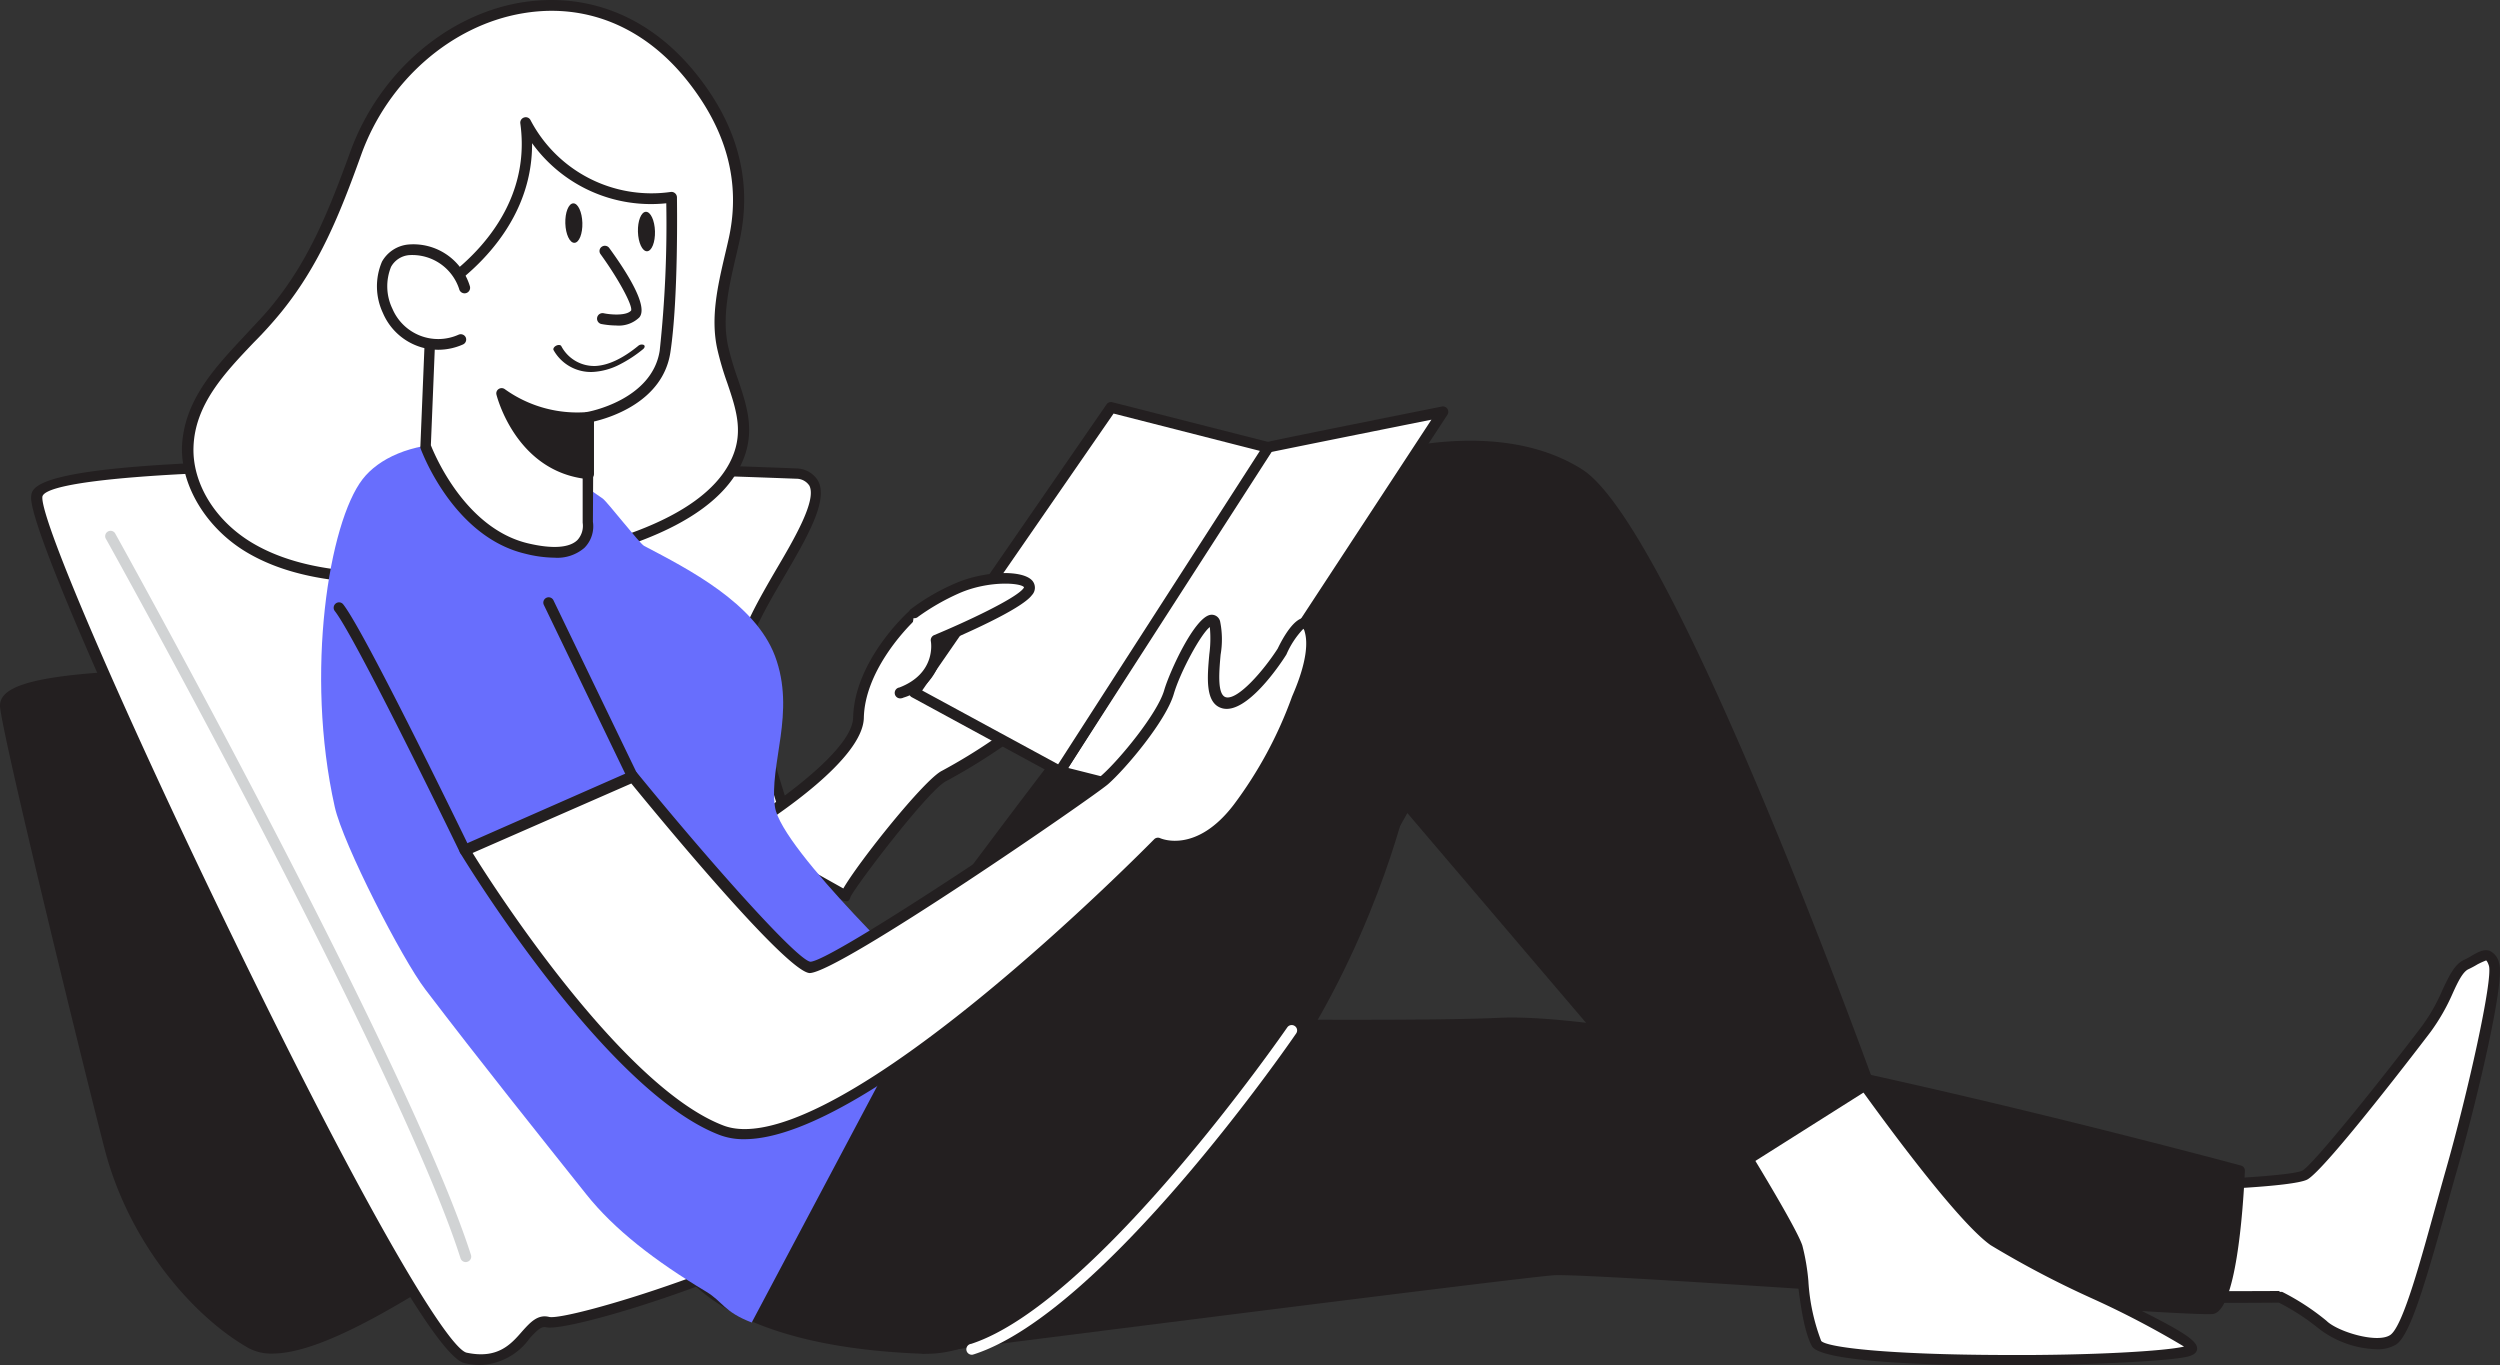 <svg xmlns="http://www.w3.org/2000/svg" width="579.76" height="316.626" viewBox="0 0 579.76 316.626"><rect x="0" y="0" width="579.76" height="316.626" fill="#333333" stroke="none"/><defs><style>.a{fill:#231f20;}.b{fill:#fff;}.c{fill:#686efd;}.d{fill:#d1d3d4;}</style></defs><g transform="translate(0)"><path class="a" d="M118.67,174.29c-5.279.951-42.984.325-42.233,7.831s19.115,82.565,24.319,102.706,19.34,37.53,32.726,45.036,54.043-25.17,63.1-27.522S118.67,174.29,118.67,174.29Z" transform="translate(-75.171 -18.291)"/><path class="a" d="M139.089,332.935a11.009,11.009,0,0,1-5.479-1.251c-12.51-7.056-27.522-23.944-33.326-45.811C95,265.482,76.689,190.648,75.939,182.992a3.553,3.553,0,0,1,.9-2.7c3.678-4.253,19.015-5.279,34.377-5.955,3.678-.175,6.83-.325,8.006-.525a1.251,1.251,0,0,1,1.226.525c13.736,20.016,82.09,119.569,78.612,128.777a2.077,2.077,0,0,1-1.426,1.276c-2.677.651-8.782,4.479-15.863,8.882C168.137,321.776,150.247,332.935,139.089,332.935ZM118.848,176.386c-1.551.175-4.153.3-7.506.425-10.233.475-29.3,1.326-32.526,5a1.076,1.076,0,0,0-.325.826c.751,7.381,19.165,82.765,24.294,102.581,5.479,21.142,20.016,37.53,32.125,44.26,8.507,4.779,30.824-9.132,45.611-18.364a95.528,95.528,0,0,1,16.313-9.107c1.2-7.431-46.812-80.438-77.987-125.624Z" transform="translate(-75.924 -19.036)"/><path class="b" d="M255.577,157.065s-175.514-7.131-176.264,5.379,86.743,196.931,99.529,199.633,14.111-9.458,19.015-8.231,54.393-14.011,70.055-27.522-26.371-115.641-24.544-128.3S269.988,158.866,255.577,157.065Z" transform="translate(-70.842 -47.202)"/><path class="a" d="M183.07,364.506a17.039,17.039,0,0,1-3.728-.425c-8.632-1.8-41.833-68.254-55.719-96.751-22.017-45.211-45.211-97.1-44.81-104.132.175-2.727.525-9.107,89.671-8.632,43.484.2,87.569,2,87.894,2.027h0a5.9,5.9,0,0,1,5,3c2.277,4.579-2.652,13.01-7.856,21.942-3.778,6.43-7.656,13.11-8.307,17.514-.626,4.128,4.2,19.841,9.783,38,11.184,36.454,25.02,81.815,14.311,91.047-15.762,13.511-65.727,29.023-71.106,27.647-1.1-.25-2.077.751-3.728,2.5a14.662,14.662,0,0,1-11.409,6.255ZM163.055,156.842c-52.066,0-81.414,2.627-81.639,6.38-.35,5.629,19.666,51.816,44.56,102.931,31.4,64.676,49.714,94.7,53.868,95.5,7.156,1.5,10.208-1.9,12.885-5,1.851-2.052,3.578-3.953,6.2-3.3,4.2,1.026,53.217-13.736,68.854-27.146,9.533-8.156-5.279-56.445-15.012-88.395-5.9-19.24-10.558-34.427-9.883-39.131s4.754-11.859,8.632-18.515c4.429-7.506,9.457-16.188,7.781-19.565a3.6,3.6,0,0,0-3.027-1.626c-36.179-1.376-67.528-2.027-93.324-2.027Z" transform="translate(-71.593 -47.955)"/><path class="b" d="M282.385,253.947s26.771-.751,30.249-2.5,23.544-27.772,28.247-33.977,5.955-13.386,9.182-14.862,5.2-3.978,6.43,0-5.454,32.526-10.008,48.088-9.658,36.454-13.386,38.931-13.636-.751-16.363-3.478a55.34,55.34,0,0,0-10.008-6.455s-32,.25-32.526-.475S282.385,253.947,282.385,253.947Z" transform="translate(221.852 21.021)"/><path class="a" d="M329.985,292.556a23.168,23.168,0,0,1-13.436-4.729,51.973,51.973,0,0,0-9.333-6.08c-32.35.25-32.751-.35-33.226-1.051s-.826-1.251,7.806-26.371a1.2,1.2,0,0,1,1.126-.851c10.258-.275,27.372-1.176,29.723-2.352s17.814-20.416,27.822-33.6a41.782,41.782,0,0,0,4.679-8.282c1.576-3.328,2.827-5.98,5-6.98a14.273,14.273,0,0,0,1.851-1c1.451-.826,2.8-1.6,4.178-1.076a4.178,4.178,0,0,1,2.127,2.852c1.5,4.8-6.38,36.429-10.008,48.814-.726,2.5-1.476,5.229-2.227,7.931-5,17.739-8.407,29.5-11.659,31.675a8.182,8.182,0,0,1-4.429,1.1ZM307.467,279.27a1.35,1.35,0,0,1,.551,0,55.24,55.24,0,0,1,10.233,6.68c2.5,2.5,11.759,5.329,14.787,3.3s7.306-18.264,10.658-30.274c.751-2.7,1.5-5.4,2.227-7.956,5.2-18.214,10.934-44.185,10.008-47.387-.35-1.1-.651-1.251-.651-1.251a19.113,19.113,0,0,0-2.027.926,22.245,22.245,0,0,1-2.052,1.1c-1.351.6-2.5,3-3.753,5.78a46.808,46.808,0,0,1-5,8.707c-1,1.326-24.544,32.251-28.7,34.327-3.378,1.676-24.745,2.5-30.024,2.5-2.677,7.831-6.555,19.515-7.506,23.043,4.278.325,20.666.35,31.049.275Z" transform="translate(221.265 20.343)"/><path class="a" d="M161.56,282.2s136.208-17.289,145.915-18.114S455.392,273.748,460.4,273s6.33-31.975,6.33-31.975-133.781-36.028-171.711-34.2c-21.942,1.051-93.073,0-93.073,0Z" transform="translate(52.699 30.468)"/><path class="a" d="M162.315,284.207a1.226,1.226,0,0,1-1.1-1.826l40.307-75.41a1.251,1.251,0,0,1,1.126-.65c.7,0,71.331,1.026,92.973,0,37.7-1.8,166.632,32.776,172.111,34.252a1.226,1.226,0,0,1,.926,1.251c-.45,9.708-2.1,32.351-7.381,33.176-2.3.35-27.221-1.3-67.7-3.978-37.53-2.5-80.063-5.329-85.242-5-9.507.726-144.489,17.939-145.865,18.114Zm41.132-75.385L164.642,281.38c18.84-2.5,134.581-17.139,143.588-17.814,5.229-.4,46.086,2.3,85.593,5,31.925,2.127,64.926,4.328,67.153,4s4.378-14.136,5.2-29.8c-12.21-3.253-134.756-35.628-170.359-33.9C275.255,209.8,211.129,208.923,203.448,208.823Z" transform="translate(51.943 29.717)"/><path class="b" d="M236.57,227.839s13.386,21.567,14.862,26.046,1.5,16.738,4.453,22.318,87.394,4.479,87.044,1.151-36.454-18.264-45.936-25.02S262.666,210,262.666,210Z" transform="translate(165.362 35.345)"/><path class="a" d="M299.655,282.03c-21.142,0-42.308-1.126-44.085-4.479s-2.652-9.558-3.278-14.812a48.186,48.186,0,0,0-1.276-7.731c-1.151-3.4-10.158-18.339-14.762-25.77a1.226,1.226,0,0,1,.35-1.676l26.046-17.839a1.251,1.251,0,0,1,1.726.3c.25.35,24.895,35.6,34.1,42.108a220.424,220.424,0,0,0,22.993,12.06c17.939,8.707,23.193,11.559,23.443,13.761q.15,1.351-1.8,1.952C339.487,281.029,319.6,282.03,299.655,282.03Zm-60.648-53.092c2.7,4.378,13.035,21.267,14.361,25.3a49.586,49.586,0,0,1,1.4,8.206,46.387,46.387,0,0,0,2.977,13.936c1.351,1.476,15.187,3.178,42.283,3.253,20.791.125,37.53-.926,41.858-1.952A209.773,209.773,0,0,0,320.4,266.443a222.692,222.692,0,0,1-23.368-12.285c-8.757-6.18-29.774-35.7-33.977-41.683Z" transform="translate(164.601 34.596)"/><path class="a" d="M139.85,345.156c2.252,1.5,12.085,15.913,54.318,17.389,21.328.745,58.941-29.146,81.915-61.5,22.149-31.192,29.874-64.851,29.874-64.851l73.408,86.168,33.7-21.317s-46.111-128.151-66.928-141.312-55.043-3.478-70.055,6.18S189.064,274.5,189.064,274.5Z" transform="translate(20.091 -49.771)"/><path class="a" d="M195.639,364.532h-.776c-37.88-1.326-50.04-12.935-54.018-16.738-.425-.4-.726-.7-.926-.851a1.226,1.226,0,0,1-.55-.8,1.376,1.376,0,0,1,.2-.951l49.339-70.656c2.977-4.078,72.557-99.253,87.369-108.936,13.936-9.057,49.139-20.166,71.256-6.18C368.5,172.656,413.111,296.1,415.087,301.357a1.251,1.251,0,0,1-.5,1.476L380.86,324.15a1.276,1.276,0,0,1-1.626-.25l-72.207-84.767a716.255,716.255,0,0,1-39.256,62.274C237.747,343.29,213.528,364.532,195.639,364.532Zm-53.367-18.865.3.275c3.828,3.653,15.437,14.762,52.366,16.063h.726c41.057,0,109.261-124.448,109.962-125.724a1.176,1.176,0,0,1,.951-.626,1.226,1.226,0,0,1,1.1.425L380.235,321.4l31.95-20.191c-4.253-11.709-46.787-127.6-66.077-139.71-10.433-6.605-41.283-11.584-68.554,6.155-14.511,9.432-85.968,107.285-86.693,108.286Z" transform="translate(19.345 -50.583)"/><path class="b" d="M169.475,234.322c0-1.476,18.339-25.645,22.918-27.9a140.4,140.4,0,0,0,12.785-7.806l-6.855-15.562s-5.429,2.177-4.3-2.652-8.582-11.584-8.582-11.584-12.66,11.259-12.96,24.219c-.25,10.433-28.3,27.146-28.3,27.146Z" transform="translate(26.594 -26.506)"/><path class="a" d="M170.216,236.186a1.351,1.351,0,0,1-.626-.15L144.321,221.9a1.251,1.251,0,0,1,0-2.177c7.506-4.554,27.522-18.114,27.672-26.1.325-13.336,12.86-24.669,13.386-25.02a1.276,1.276,0,0,1,1.551,0c1.051.726,10.333,7.381,9.057,12.885a2.684,2.684,0,0,0,0,1.476,7.413,7.413,0,0,0,2.5-.25,1.251,1.251,0,0,1,1.6.65l6.855,15.562a1.251,1.251,0,0,1-.425,1.526,138.574,138.574,0,0,1-12.935,7.906c-4.128,2.027-21.317,24.669-22.243,26.971a1.226,1.226,0,0,1-.6.876A1.175,1.175,0,0,1,170.216,236.186ZM147.4,220.749l22.318,12.51c3.553-6.18,18.815-25.32,22.893-27.3a130.106,130.106,0,0,0,11.734-7.156l-5.98-13.586a4.6,4.6,0,0,1-4-.525,3.778,3.778,0,0,1-.826-3.928c.626-2.7-3.828-7.131-7.256-9.708-2.627,2.5-11.584,12.16-11.809,22.643-.225,9.533-20.416,22.918-27.071,27.046Z" transform="translate(25.853 -27.22)"/><path class="b" d="M210.074,128.829c-24.72-30.4-65.777-15.012-77.786,17.889-4.754,13.085-9.332,25.02-18.189,35.878-7.906,9.783-20.266,18.415-20.741,32.175-.325,9.608,6.08,18.49,14.336,23.393s18.064,6.455,27.522,6.98a153.247,153.247,0,0,0,62.825-9.758c8.156-3.1,17.689-8.056,21.992-16.163,5.279-9.883-.5-17.389-2.7-27.522-1.8-8.382.926-16.938,2.727-25.32C223.11,152.523,218.931,139.813,210.074,128.829Z" transform="translate(-49.758 -111.164)"/><path class="a" d="M144.385,247.4c-2.777,0-5.579,0-8.357-.225-8.332-.475-19.04-1.7-28.222-7.156S92.544,224.8,92.794,215.5c.525-10.834,7.681-18.339,14.687-25.845,2.3-2.5,4.479-4.7,6.405-7.106,8.507-10.508,13.01-21.842,17.989-35.528,6.58-18.039,22.117-31.575,39.581-34.5,15.387-2.5,29.723,3.177,40.332,16.238h0c9.808,12.06,13.311,25.02,10.383,38.681-.3,1.376-.625,2.777-.951,4.153-1.576,6.83-3.228,13.911-1.776,20.616a70.058,70.058,0,0,0,2.277,7.656c2.252,6.68,4.378,13.01.3,20.666-3.6,6.755-11.209,12.385-22.643,16.738A155.572,155.572,0,0,1,144.385,247.4Zm34.152-132.955a40.609,40.609,0,0,0-6.68.575c-16.588,2.777-31.375,15.687-37.53,32.9-5,13.911-9.658,25.42-18.39,36.254a95.255,95.255,0,0,1-6.555,7.256C102.7,198.459,95.8,205.715,95.472,215.6c-.3,8.407,5,17.139,13.711,22.293s19.04,6.355,27.1,6.78a153.045,153.045,0,0,0,62.124-9.658c10.834-4.128,18.014-9.382,21.317-15.587,3.578-6.705,1.7-12.26-.475-18.69a68.7,68.7,0,0,1-2.327-7.931c-1.576-7.256.125-14.612,1.776-21.692.325-1.376.651-2.752.951-4.128,2.752-12.835-.575-25.02-9.883-36.6h0c-8.382-10.408-19.315-15.938-31.225-15.938Z" transform="translate(-50.597 -111.94)"/><path class="c" d="M120.02,162.887c-7.746,9.992-13.431,44.756-6.452,75.972,1.941,8.685,15.6,35.249,20.978,42.306,13.015,17.08,26.215,33.552,37.359,47.557,6.495,8.164,15.969,15.476,27.814,22.577,3.9,2.342,4.011,4.627,10.548,7.145l41.014-77.278s-34.2-32.373-35.627-42.306,4.929-21.838,0-35c-4.638-12.242-20.07-20.126-30.35-25.52-1.019-.533-8.526-10.214-9.594-10.976C149.959,148.967,127.45,153.248,120.02,162.887Z" transform="translate(-35.939 -51.748)"/><path class="b" d="M153.09,191.629l-.125,24.244s1.977,10.008-14.211,6.2-23.393-23.744-23.393-23.744l1.451-35.428s25.32-13.561,21.717-39.606a33.176,33.176,0,0,0,33.927,17.314s.4,23.268-1.526,35.8S153.09,191.629,153.09,191.629Z" transform="translate(-16.693 -94.876)"/><path class="a" d="M145.951,224.951a28.751,28.751,0,0,1-6.755-.926c-16.663-3.953-23.994-23.669-24.294-24.519a1.45,1.45,0,0,1,0-.475l1.451-35.428a1.226,1.226,0,0,1,.676-1.051c.225-.125,24.494-13.486,21.042-38.33a1.251,1.251,0,0,1,.876-1.351,1.226,1.226,0,0,1,1.5.625,31.65,31.65,0,0,0,32.526,16.638,1.251,1.251,0,0,1,.976.3,1.276,1.276,0,0,1,.45.926c0,.951.375,23.494-1.526,35.978-1.751,11.509-14.136,15.212-17.839,16.063l-.125,23.218h0a7.08,7.08,0,0,1-1.977,6.055,9.633,9.633,0,0,1-6.98,2.277ZM117.329,198.88c.851,2.152,7.981,19.29,22.518,22.743,5.6,1.326,9.583,1.076,11.459-.751a4.854,4.854,0,0,0,1.226-4.028V192.375a1.276,1.276,0,0,1,1.051-1.226c.15,0,15.012-2.7,16.813-14.186a273.621,273.621,0,0,0,1.526-34.2A33.977,33.977,0,0,1,140.8,128.825c.15,21.192-18.39,33.351-22.067,35.553Z" transform="translate(-17.41 -95.622)"/><path class="b" d="M130.49,143.888a12.51,12.51,0,0,0-13.085-8.757c-7.031,1.1-6.93,9.057-4.729,14.186a12.835,12.835,0,0,0,16.988,6.63" transform="translate(-22.716 -77.184)"/><path class="a" d="M125.167,159.045a14.011,14.011,0,0,1-12.91-8.507,14.561,14.561,0,0,1-.225-11.934,7.856,7.856,0,0,1,5.93-3.953,13.686,13.686,0,0,1,14.461,9.683,1.286,1.286,0,1,1-2.5.6,11.434,11.434,0,0,0-11.684-7.831,5.3,5.3,0,0,0-4.1,2.7,11.984,11.984,0,0,0,.325,9.758,11.534,11.534,0,0,0,15.337,5.98,1.276,1.276,0,0,1,1.651.625,1.251,1.251,0,0,1-.651,1.651,14.212,14.212,0,0,1-5.629,1.226Z" transform="translate(-23.447 -77.93)"/><path class="b" d="M132.285,135.23s8.957,12.31,7.031,14.587-7.506,1.051-7.506,1.051" transform="translate(8.015 -76.958)"/><path class="a" d="M135.763,153.212a20.014,20.014,0,0,1-3.5-.35,1.278,1.278,0,0,1,.525-2.5c1.626.35,5.329.651,6.405-.625.4-1.151-2.9-7.281-7.081-13.06a1.2,1.2,0,0,1,.275-1.726,1.251,1.251,0,0,1,1.726.275c4.353,5.98,9.107,13.636,6.98,16.113A6.855,6.855,0,0,1,135.763,153.212Z" transform="translate(7.165 -77.726)"/><ellipse class="a" cx="1.977" cy="4.579" rx="1.977" ry="4.579" transform="translate(130.967 47.217) rotate(-1.68)"/><ellipse class="a" cx="1.977" cy="4.579" rx="1.977" ry="4.579" transform="translate(147.805 49.175) rotate(-1.68)"/><path class="a" d="M142.546,153.914s-9.207,1.676-20.166-5.5c0,0,4.053,17.038,20.016,18.615Z" transform="translate(-6.149 -57.162)"/><path class="a" d="M143.155,169.02h0c-16.763-1.651-21.142-19.415-21.192-19.59a1.2,1.2,0,0,1,.5-1.3,1.251,1.251,0,0,1,1.4,0,28.823,28.823,0,0,0,19.24,5.329,1.351,1.351,0,0,1,1.026.275,1.251,1.251,0,0,1,.45.976v13.11a1.2,1.2,0,0,1-.4.9,1.276,1.276,0,0,1-1.026.3Zm-17.839-17.089c1.851,4.579,6.53,12.785,16.613,14.436V156.06a31.549,31.549,0,0,1-16.613-4.128Z" transform="translate(-6.832 -57.906)"/><path class="b" d="M126.41,138.6s0,24.594,21.592,16.663" transform="translate(-0.096 -71.896)"/><path class="a" d="M12.226,10.373A15.4,15.4,0,0,1,6.053,9.234,9.921,9.921,0,0,1,0,.626C.011.283.456.007,1.009,0h0c.557,0,1.009.28,1.009.626A8.618,8.618,0,0,0,7.1,8.208c2.683,1.164,6.376,1.251,10.976.163a1.24,1.24,0,0,1,1.265.381c.186.318-.071.671-.579.795A29.983,29.983,0,0,1,12.226,10.373Z" transform="matrix(0.899, -0.438, 0.438, 0.899, 128.086, 80.601)"/><path class="b" d="M203.513,240.932c-1.1-.375-29.373-7.506-29.373-7.506s47.237-74.734,48.338-75.059,40.532-8.257,40.532-8.257Z" transform="translate(71.593 -54.608)"/><path class="a" d="M204.259,242.932h-.4c-.851-.3-17.989-4.6-29.273-7.506a1.251,1.251,0,0,1-.751-1.876c47.538-75.059,48.463-75.435,48.989-75.635,1.151-.375,34.1-6.955,40.707-8.282a1.251,1.251,0,0,1,1.276,1.927l-59.5,90.822a1.3,1.3,0,0,1-1.051.55Zm-27.4-9.482c5.755,1.451,22.518,5.68,26.846,6.805l57.4-87.569c-14.762,2.952-34.452,6.93-37.2,7.506-2.827,3.653-29.1,44.885-47.037,73.258Z" transform="translate(70.848 -55.358)"/><path class="b" d="M194.372,234.117,160.67,215.8l45.611-66.1,36.429,9.307Z" transform="translate(51.362 -55.224)"/><path class="a" d="M195.119,236.113a1.328,1.328,0,0,1-.6-.15l-33.7-18.314a1.226,1.226,0,0,1-.6-.8,1.176,1.176,0,0,1,.175-1L206,149.744a1.226,1.226,0,0,1,1.326-.5l36.429,9.282a1.251,1.251,0,0,1,.876.751,1.351,1.351,0,0,1-.125,1.151L196.17,235.487A1.276,1.276,0,0,1,195.119,236.113ZM163.244,216.1l31.525,17.114,46.787-72.682-33.927-8.657Z" transform="translate(50.615 -55.969)"/><path class="b" d="M119,222.82s33.326,55.043,59.622,65.051,101.155-66.853,101.155-66.853,9.157,4.2,18.59-8.181a95.952,95.952,0,0,0,13.586-25.17s4.879-10.008,3.027-16.038c-1.576-5.229-6.555,5-6.555,5s-8.382,13.035-13.361,11.809-.726-14.511-2.227-18.415-8.857,10.008-10.583,15.938-10.909,16.863-14.887,20.316-63.3,44.06-68.3,43.685-41.057-44.235-41.057-44.235Z" transform="translate(-11.225 -25.713)"/><path class="a" d="M184.54,290.542a15.788,15.788,0,0,1-5.654-.951c-26.371-10.008-58.872-63.2-60.248-65.477a1.226,1.226,0,0,1,0-1.026,1.251,1.251,0,0,1,.676-.751l38.881-17.113a1.276,1.276,0,0,1,1.476.35c17.264,21.142,37.029,43.309,40.182,43.81,5,0,62.349-38.706,67.553-43.209,4.028-3.528,12.91-14.261,14.511-19.741,1.2-4.178,7.181-17.364,10.934-17.514a2,2,0,0,1,2.027,1.5,20.868,20.868,0,0,1,.125,7.756c-.35,3.953-.826,9.357,1.251,9.883,2.777.65,8.707-6.18,11.984-11.284,1.276-2.652,3.928-7.356,6.48-7.156.751,0,1.751.525,2.3,2.352,1.977,6.53-2.877,16.538-3.1,16.963a94.575,94.575,0,0,1-13.711,25.37c-8.357,11.009-16.613,9.683-19.24,8.882C273.835,230.245,213.512,290.542,184.54,290.542Zm-63-66.377c5,8.106,34.8,54.368,58.221,63.225,10.308,3.878,30.774-6.28,59.2-29.423,21.692-17.664,40.432-36.779,40.632-36.979a1.226,1.226,0,0,1,1.4-.25c.35.15,8.432,3.578,17.089-7.806a95.9,95.9,0,0,0,13.411-24.82c0-.25,4.679-9.683,3-15.287a1.427,1.427,0,0,0-.3-.651,20.19,20.19,0,0,0-3.928,5.955c-1.551,2.5-9.232,13.836-14.787,12.51-4.128-1.026-3.578-7.131-3.1-12.51a27.746,27.746,0,0,0,.125-6.355c-2.052,1.551-6.855,10.383-8.357,15.512-1.8,6.2-11.034,17.214-15.237,20.917-3.278,2.877-62.549,43.81-69.23,43.81h0c-5.229-.375-32.2-32.8-41.333-43.96Z" transform="translate(-11.939 -26.357)"/><path class="a" d="M146.945,210.048a1.251,1.251,0,0,1-1.126-.7L126.4,169.065a1.237,1.237,0,0,1,2.227-1.076l19.44,40.282a1.226,1.226,0,0,1-.575,1.651A1.1,1.1,0,0,1,146.945,210.048Z" transform="translate(-0.29 -28.803)"/><path class="a" d="M137.245,226.444a1.251,1.251,0,0,1-1.126-.7c-.225-.5-24.169-49.839-29-55.944a1.251,1.251,0,0,1,.2-1.751,1.226,1.226,0,0,1,1.751.2c5,6.33,28.3,54.368,29.3,56.42a1.251,1.251,0,0,1-.575,1.651,1.1,1.1,0,0,1-.55.125Z" transform="translate(-29.471 -28.086)"/><path class="b" d="M164.972,282.883a1.265,1.265,0,1,1-.375-2.5c29.173-9.533,72.857-72.757,73.308-73.408a1.251,1.251,0,0,1,1.726-.3,1.226,1.226,0,0,1,.325,1.726c-1.8,2.627-44.61,64.551-74.584,74.359Z" transform="translate(60.63 31.262)"/><path class="b" d="M162.412,173.591a50.042,50.042,0,0,1,10.008-5.7c8.181-3.6,19.09-2.727,16.363.8S167.566,179.9,167.566,179.9s1.6,8.432-8.056,12.16" transform="translate(49.62 -31.378)"/><path class="a" d="M160.368,194.092a1.271,1.271,0,1,1-.45-2.5c8.532-3.278,7.356-10.458,7.281-10.758a1.276,1.276,0,0,1,.751-1.376c7.306-3.027,18.84-8.432,20.691-10.809a1,1,0,0,0,.175-.3c-.7-1.051-8.231-1.6-15.012,1.376a52.663,52.663,0,0,0-9.532,5.454,1.276,1.276,0,0,1-1.751,0,1.226,1.226,0,0,1,0-1.726,49.415,49.415,0,0,1,10.283-5.98c6.78-2.977,15.888-3.253,18.014-.55a2.5,2.5,0,0,1-.175,3.253c-2.5,3.378-16.913,9.583-20.866,11.259a12.51,12.51,0,0,1-8.932,12.51,1.451,1.451,0,0,1-.475.15Z" transform="translate(48.661 -32.162)"/><path class="d" d="M169.283,330.725a1.276,1.276,0,0,1-1.2-.876c-14.036-44.16-81.589-165.756-82.315-166.982a1.251,1.251,0,0,1,2.177-1.2c.7,1.226,68.379,123.047,82.565,167.432a1.251,1.251,0,0,1-.826,1.551,1,1,0,0,1-.4.075Z" transform="translate(-61.283 -38.043)"/></g></svg>